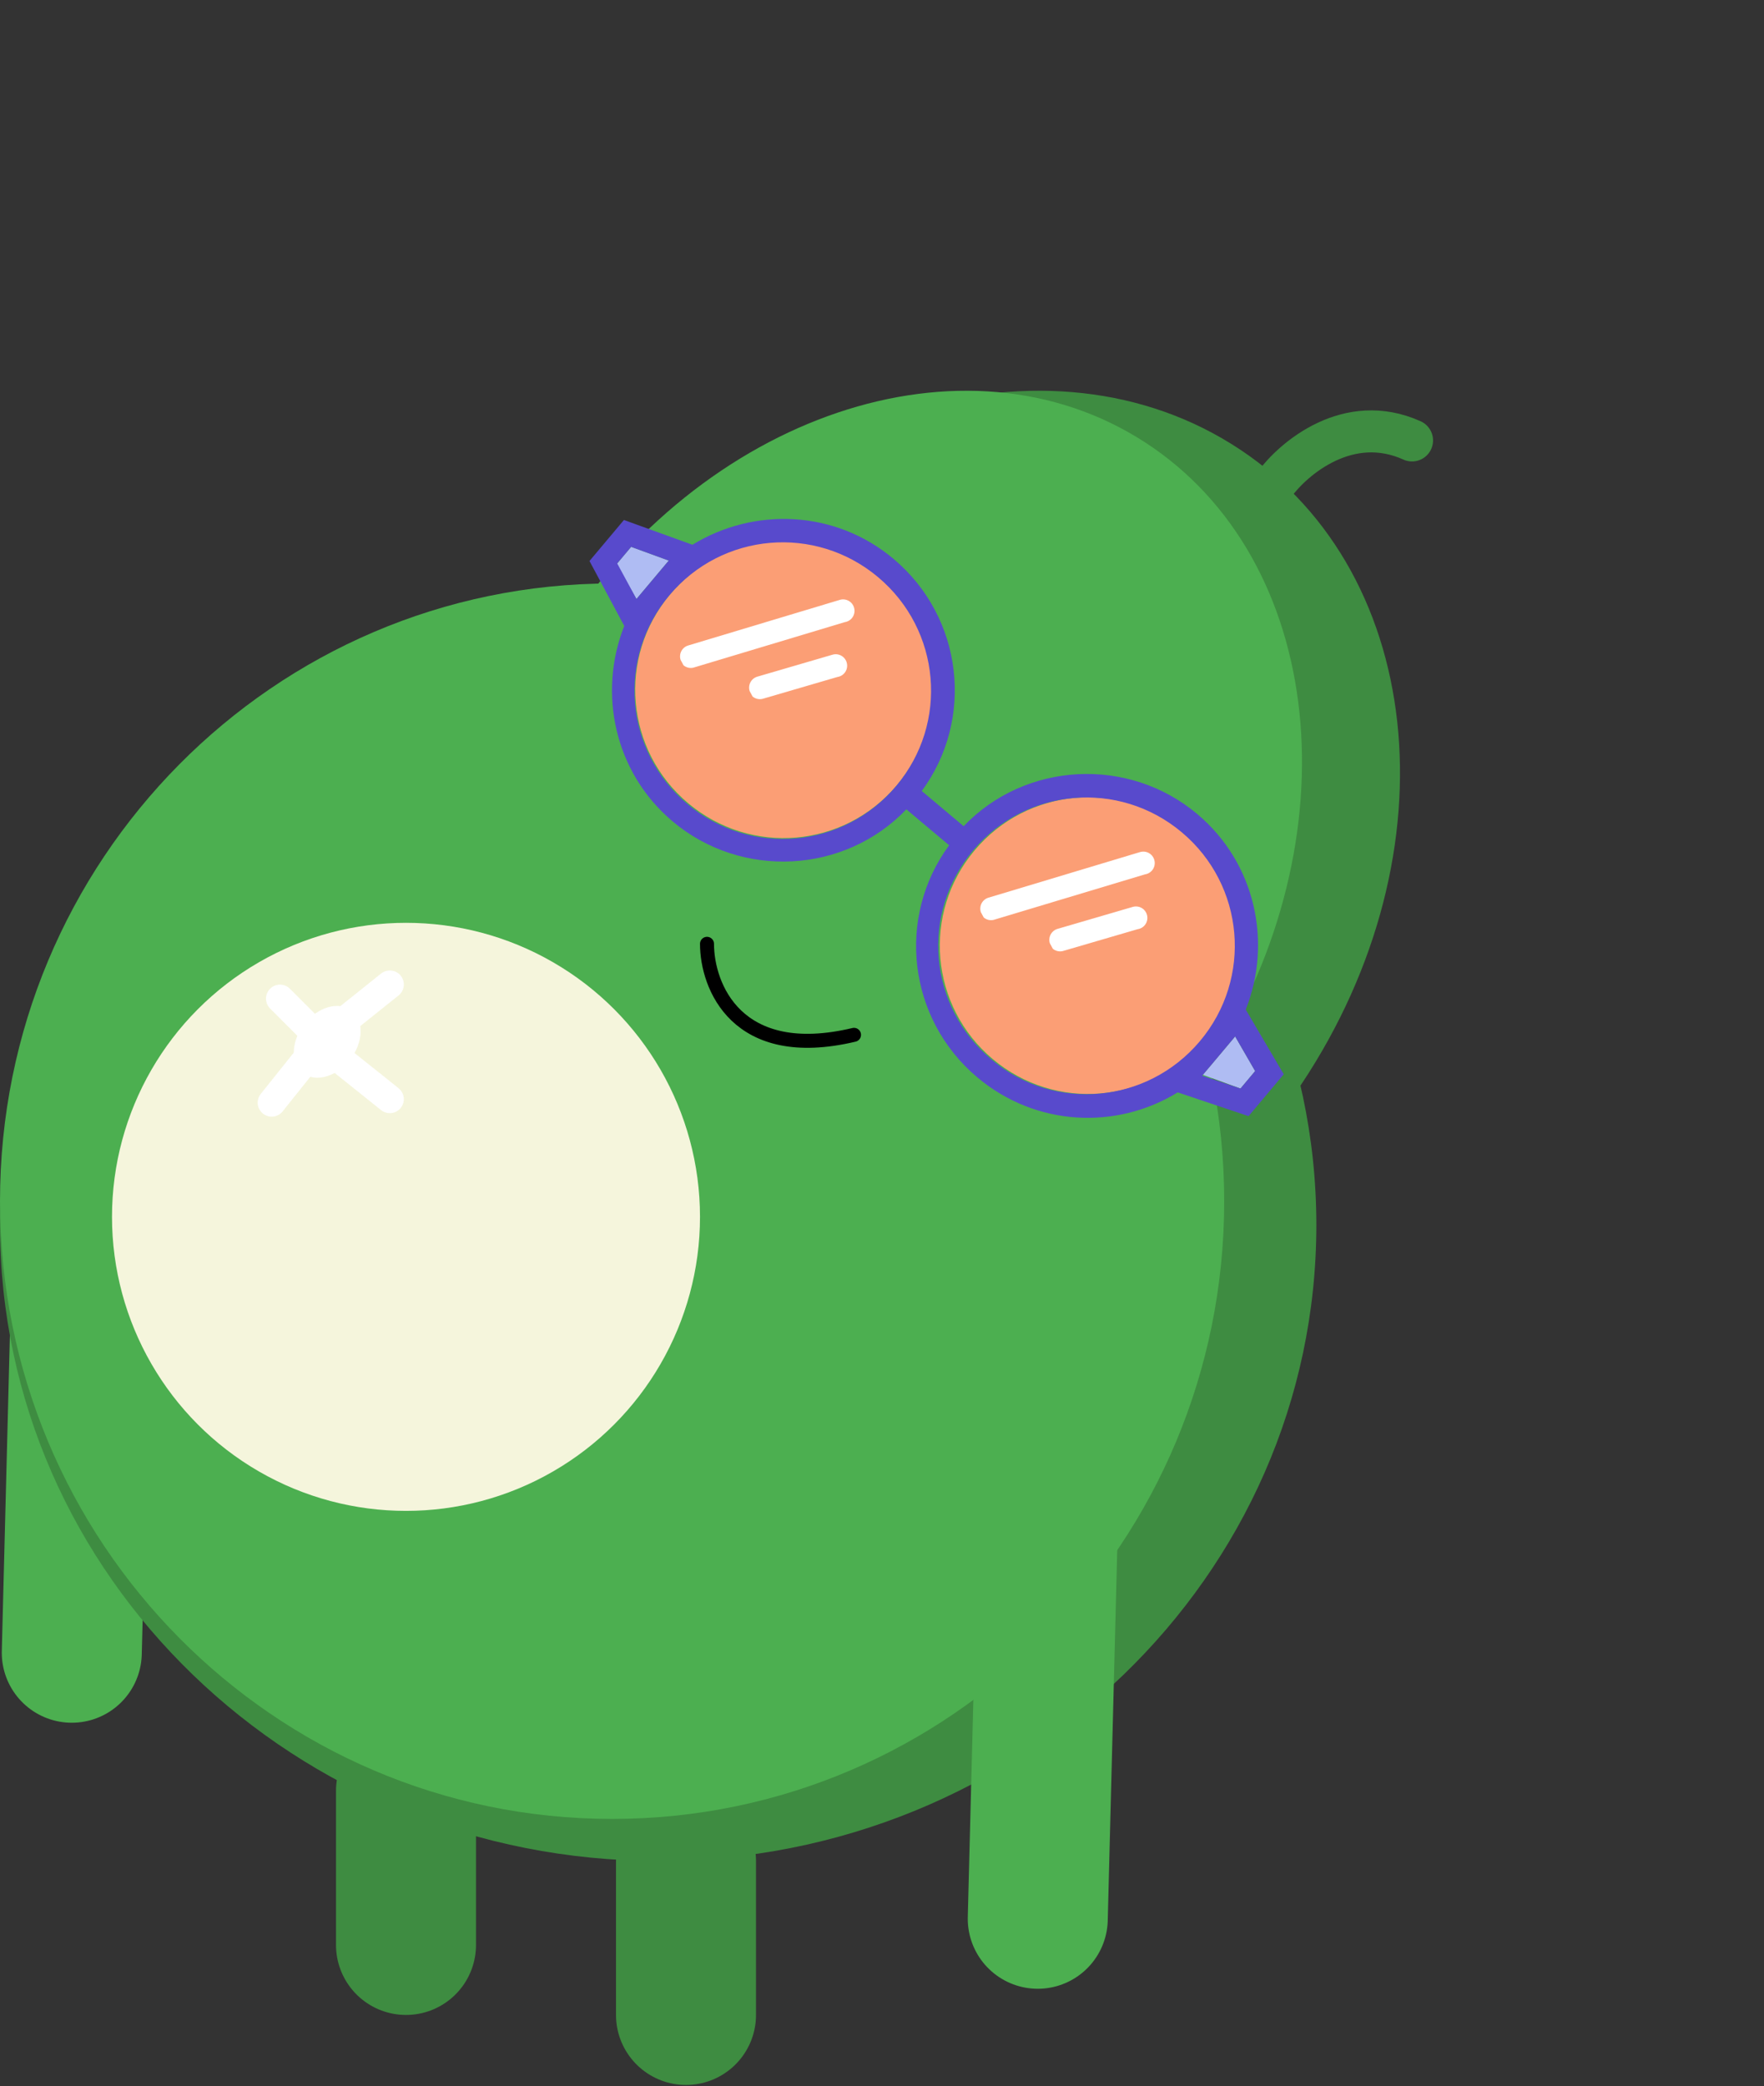 <svg width="126" height="149" viewBox="0 0 126 149" fill="none" xmlns="http://www.w3.org/2000/svg">
<rect x="0" y="0" width="126" height="149" fill="#333333" stroke="none"/>
<line x1="49" y1="132.908" x2="49" y2="143.908" stroke="#3E8C41" stroke-width="10" stroke-linecap="round"/>
<line x1="29" y1="127.908" x2="29" y2="138.908" stroke="#3E8C41" stroke-width="10" stroke-linecap="round"/>
<line x1="5.87" y1="89.034" x2="5.127" y2="118.038" stroke="#4CAF50" stroke-width="10" stroke-linecap="round"/>
<path d="M94.025 87.492C94.025 112.575 72.977 132.908 47.012 132.908C21.048 132.908 0 112.575 0 87.492C0 62.409 21.048 42.076 47.012 42.076C72.977 42.076 94.025 62.409 94.025 87.492Z" fill="#3E8C41"/>
<path d="M92.959 77.431C81.876 94.084 61.663 100.61 47.812 92.007C33.96 83.404 31.715 62.93 42.798 46.277C53.881 29.624 74.094 23.098 87.946 31.701C101.797 40.304 104.042 60.778 92.959 77.431Z" fill="#3E8C41"/>
<path d="M87.443 85.79C87.443 110.155 67.868 129.908 43.721 129.908C19.575 129.908 0 110.155 0 85.79C0 61.424 19.575 41.671 43.721 41.671C67.868 41.671 87.443 61.424 87.443 85.79Z" fill="#4CAF50"/>
<path d="M86.452 76.016C76.145 92.193 57.347 98.532 44.465 90.175C31.583 81.818 29.495 61.929 39.802 45.752C50.109 29.575 68.907 23.235 81.789 31.593C94.671 39.95 96.759 59.839 86.452 76.016Z" fill="#4CAF50"/>
<circle cx="29" cy="86.908" r="21" fill="#F5F5DC"/>
<path d="M91 34.639C92.392 32.723 96.313 29.405 100.86 31.456" stroke="#3E8C41" stroke-width="3" stroke-linecap="round"/>
<path d="M50.5 67.408C50.5 70.408 52.6 75.908 61 73.908" stroke="black" stroke-linecap="round"/>
<ellipse cx="23.372" cy="74.408" rx="2.069" ry="2.826" transform="rotate(38.148 23.372 74.408)" fill="white"/>
<line x1="24.406" y1="75.752" x2="27.844" y2="78.502" stroke="white" stroke-width="2" stroke-linecap="round"/>
<line x1="1" y1="-1" x2="5.403" y2="-1" transform="matrix(0.781 -0.625 -0.625 -0.781 23 72.908)" stroke="white" stroke-width="2" stroke-linecap="round"/>
<line x1="22.156" y1="75.314" x2="19.406" y2="78.752" stroke="white" stroke-width="2" stroke-linecap="round"/>
<line x1="22.586" y1="73.908" x2="20" y2="71.322" stroke="white" stroke-width="2" stroke-linecap="round"/>
<line x1="74.87" y1="108.034" x2="74.126" y2="137.038" stroke="#4CAF50" stroke-width="10" stroke-linecap="round"/>
<path d="M62.773 41.159C58.284 37.389 51.632 37.967 47.861 42.456C44.091 46.944 44.67 53.597 49.158 57.367C53.647 61.137 60.299 60.559 64.07 56.07C67.84 51.582 67.261 44.929 62.773 41.159Z" fill="#FB9E75"/>
<path d="M44.034 40.304L45.462 42.78L47.767 40.037L45.081 39.057L44.034 40.304Z" fill="#AFBCF3"/>
<path d="M84.529 59.434C80.041 55.663 73.388 56.242 69.618 60.73C65.848 65.219 66.426 71.872 70.915 75.642C75.403 79.412 82.056 78.834 85.826 74.345C89.596 69.857 88.956 63.151 84.529 59.434Z" fill="#FB9E75"/>
<path d="M85.921 76.764L88.606 77.744L89.654 76.497L88.225 74.021L85.921 76.764Z" fill="#AFBCF3"/>
<path d="M88.983 72.106C90.878 67.318 89.691 61.643 85.514 58.135C80.589 53.998 73.228 54.407 68.832 59.008L65.84 56.494C69.613 51.37 68.807 44.101 63.82 39.912C59.643 36.404 53.848 36.214 49.46 38.907L44.567 37.137L42.106 40.067L44.59 44.705C42.695 49.492 43.882 55.168 48.059 58.676C52.983 62.813 60.344 62.404 64.74 57.803L67.795 60.369C64.022 65.493 64.828 72.762 69.815 76.951C73.992 80.46 79.734 80.711 84.123 78.018L89.183 79.716L91.696 76.724L88.983 72.106ZM45.462 42.78L44.086 40.241L45.081 39.057L47.767 40.037L45.462 42.78ZM49.106 57.429C44.617 53.659 44.039 47.006 47.809 42.518C51.579 38.029 58.232 37.451 62.72 41.221C67.209 44.991 67.787 51.644 64.017 56.133C60.247 60.621 53.594 61.2 49.106 57.429ZM70.8 75.652C66.311 71.882 65.733 65.229 69.503 60.74C73.273 56.252 79.926 55.673 84.415 59.444C88.903 63.214 89.482 69.867 85.712 74.355C81.941 78.844 75.288 79.422 70.862 75.704L70.8 75.652ZM88.606 77.744L85.869 76.826L88.225 74.021L89.654 76.497L88.606 77.744Z" fill="#584ACC"/>
<path d="M82.447 61.406C82.417 61.302 82.365 61.205 82.297 61.121C82.228 61.036 82.143 60.967 82.047 60.916C81.951 60.865 81.846 60.834 81.738 60.824C81.63 60.815 81.521 60.827 81.417 60.86L70.605 64.112C70.501 64.142 70.404 64.193 70.32 64.262C70.236 64.331 70.166 64.416 70.115 64.512C70.064 64.608 70.033 64.713 70.024 64.821C70.014 64.929 70.026 65.038 70.059 65.142L70.266 65.528C70.363 65.609 70.477 65.667 70.6 65.697C70.723 65.726 70.851 65.726 70.974 65.698L81.786 62.446C81.902 62.429 82.013 62.387 82.111 62.323C82.209 62.26 82.292 62.176 82.355 62.077C82.417 61.978 82.458 61.867 82.474 61.752C82.49 61.636 82.481 61.518 82.447 61.406ZM81.921 65.323C81.891 65.219 81.839 65.122 81.771 65.038C81.702 64.954 81.617 64.884 81.521 64.833C81.425 64.782 81.32 64.751 81.212 64.742C81.104 64.732 80.995 64.744 80.891 64.777L75.538 66.341C75.433 66.371 75.336 66.423 75.252 66.491C75.168 66.56 75.098 66.645 75.047 66.741C74.997 66.837 74.966 66.942 74.956 67.05C74.946 67.158 74.958 67.267 74.992 67.371L75.198 67.757C75.295 67.839 75.41 67.896 75.533 67.926C75.656 67.955 75.784 67.956 75.907 67.927L81.26 66.363C81.376 66.346 81.487 66.304 81.585 66.241C81.683 66.177 81.766 66.093 81.829 65.995C81.891 65.896 81.932 65.785 81.948 65.669C81.964 65.553 81.955 65.435 81.921 65.323ZM61.002 43.393C60.972 43.289 60.921 43.192 60.852 43.107C60.783 43.023 60.699 42.954 60.602 42.903C60.507 42.852 60.401 42.821 60.293 42.811C60.185 42.801 60.076 42.814 59.972 42.847L49.16 46.099C49.056 46.129 48.959 46.18 48.875 46.249C48.791 46.318 48.721 46.402 48.67 46.498C48.62 46.594 48.588 46.7 48.579 46.808C48.569 46.916 48.581 47.025 48.614 47.128L48.821 47.515C48.918 47.596 49.032 47.654 49.155 47.683C49.278 47.713 49.406 47.713 49.529 47.684L60.342 44.433C60.457 44.416 60.568 44.374 60.666 44.31C60.764 44.247 60.847 44.163 60.91 44.064C60.972 43.965 61.013 43.854 61.029 43.739C61.045 43.623 61.036 43.505 61.002 43.393ZM60.476 47.31C60.446 47.206 60.395 47.109 60.326 47.025C60.257 46.941 60.172 46.871 60.076 46.82C59.98 46.769 59.875 46.738 59.767 46.728C59.659 46.719 59.55 46.731 59.446 46.764L54.093 48.328C53.989 48.358 53.892 48.41 53.807 48.478C53.723 48.547 53.654 48.632 53.603 48.728C53.552 48.824 53.521 48.929 53.511 49.037C53.501 49.145 53.514 49.254 53.547 49.358L53.754 49.744C53.85 49.825 53.965 49.883 54.088 49.913C54.211 49.942 54.339 49.942 54.462 49.914L59.816 48.35C59.931 48.333 60.042 48.291 60.14 48.228C60.238 48.164 60.321 48.08 60.384 47.981C60.446 47.883 60.487 47.772 60.503 47.656C60.519 47.54 60.51 47.422 60.476 47.31Z" fill="white"/>
</svg>
